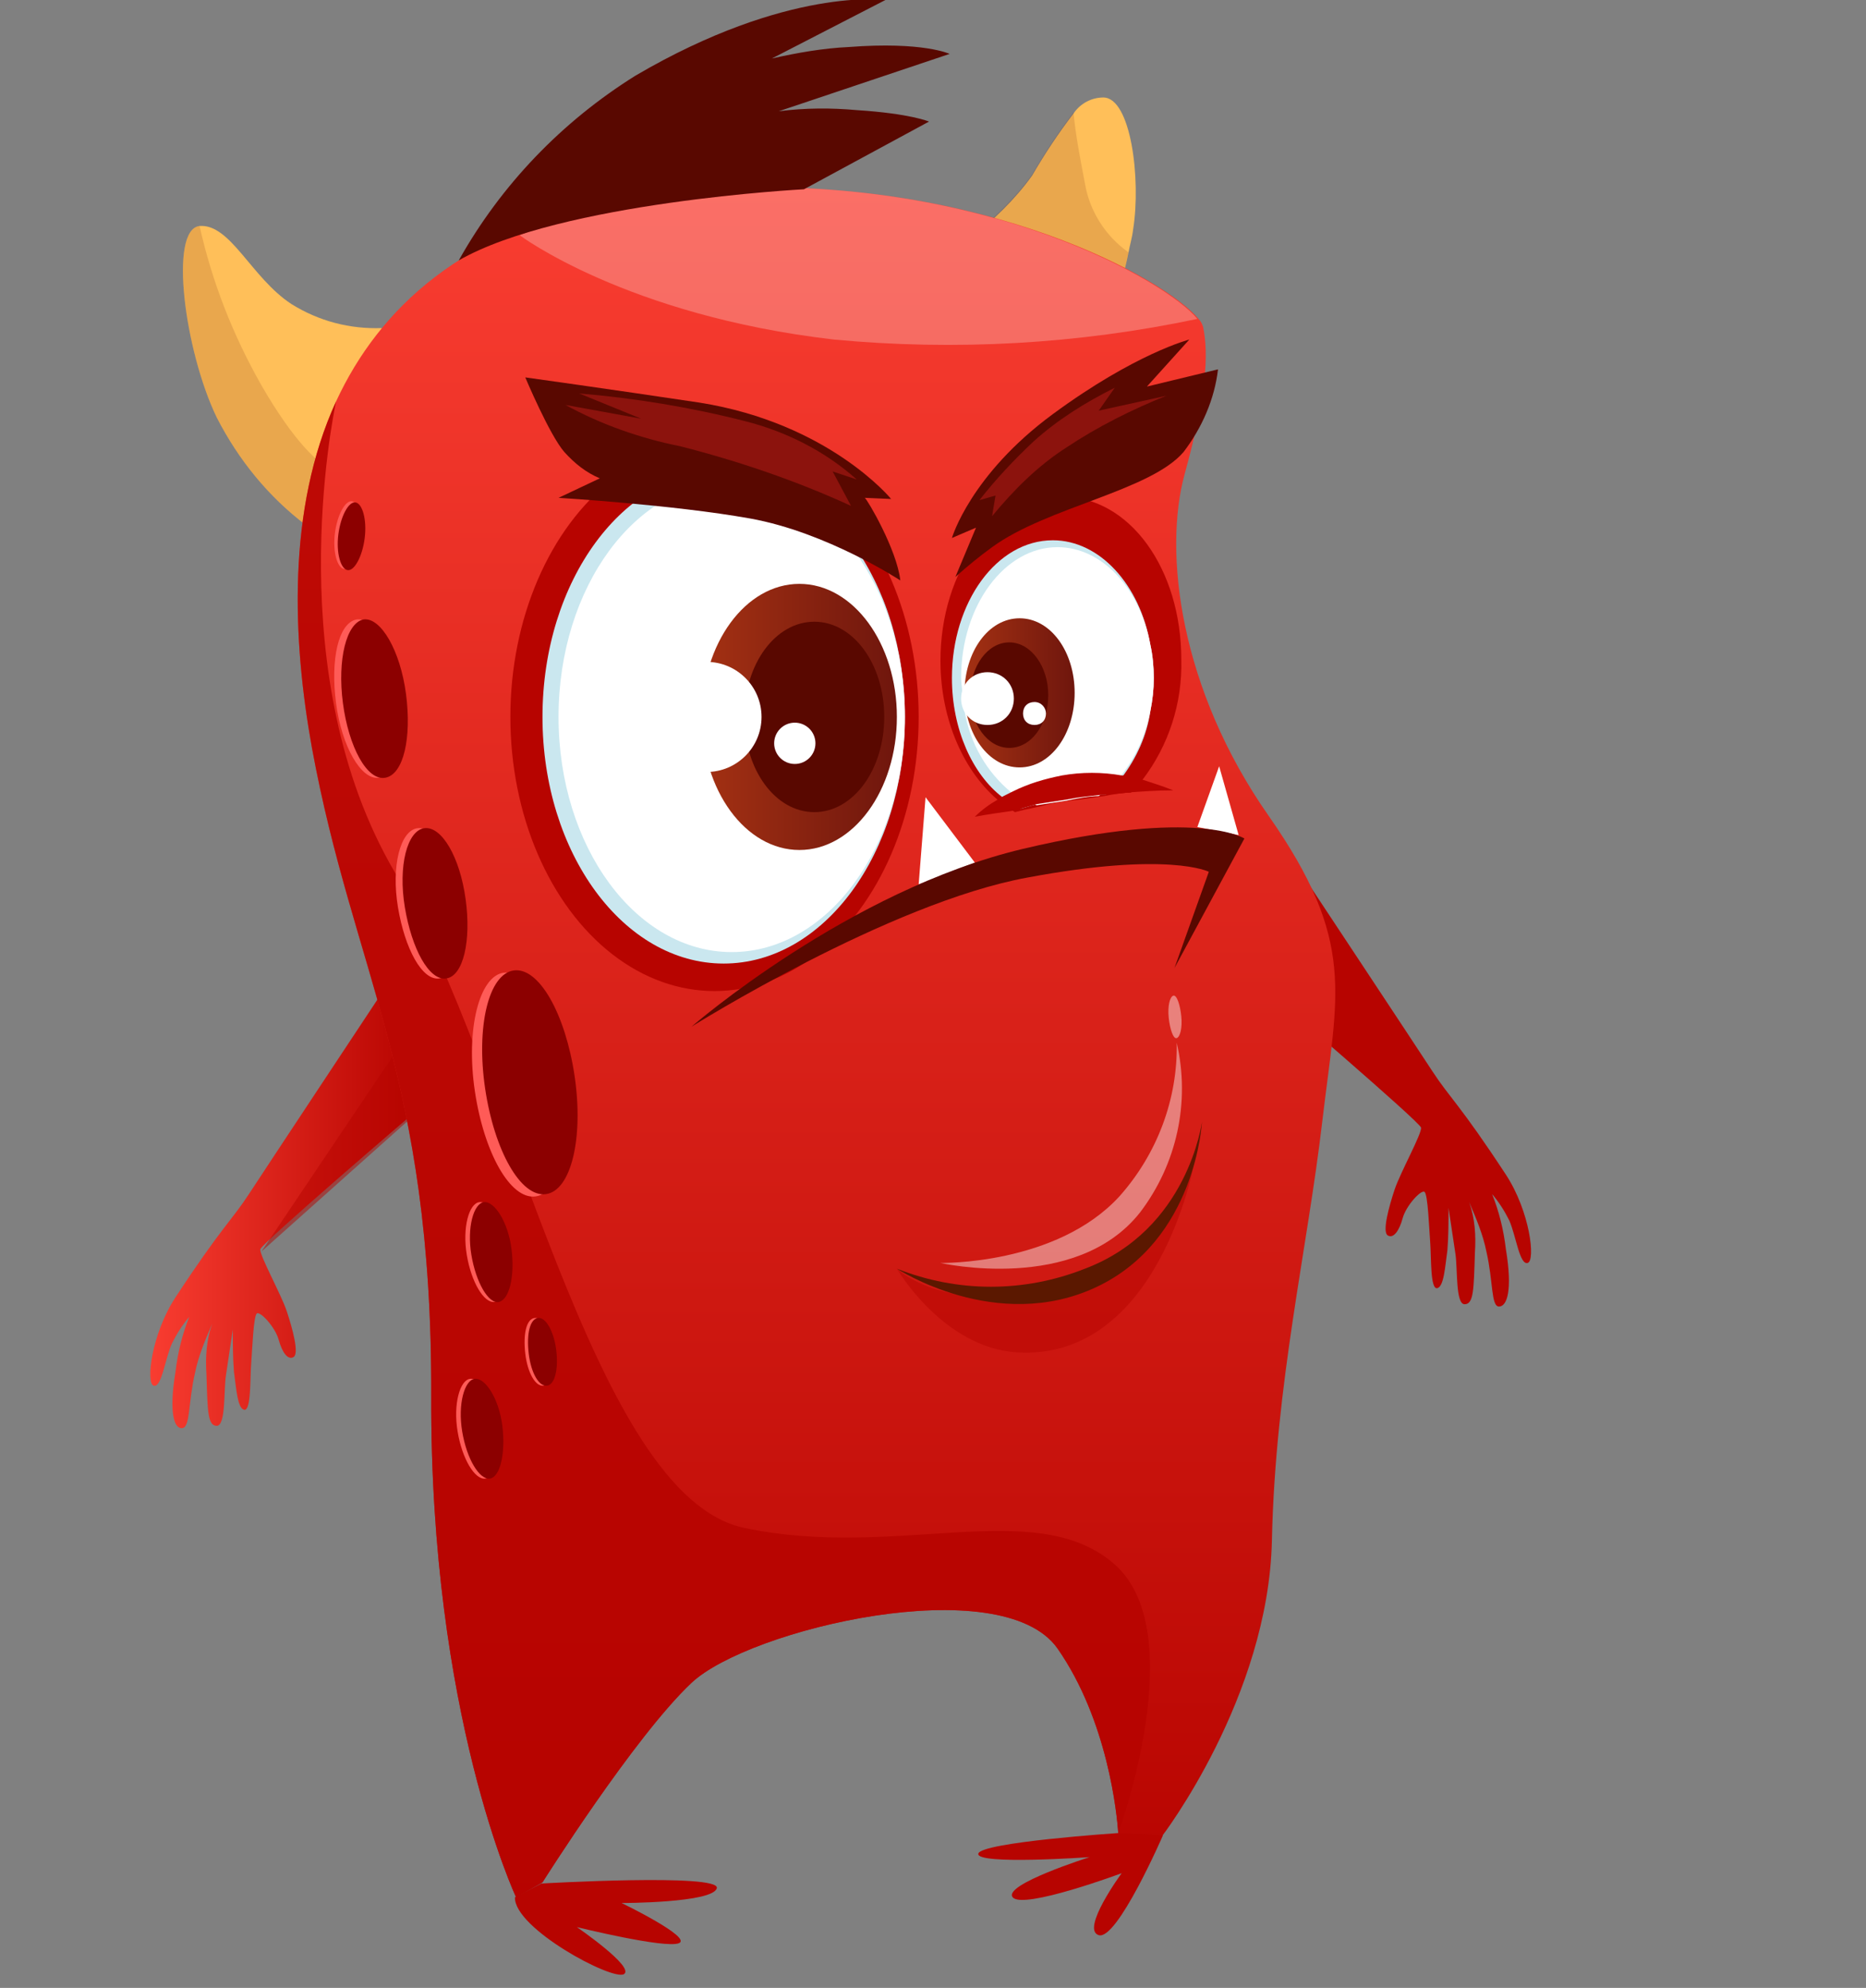 <?xml version="1.0" encoding="utf-8"?>
<!-- Generator: Adobe Illustrator 22.1.0, SVG Export Plug-In . SVG Version: 6.00 Build 0)  -->
<svg version="1.1" id="Layer_1" xmlns="http://www.w3.org/2000/svg" xmlns:xlink="http://www.w3.org/1999/xlink" x="0px" y="0px"
	 viewBox="0 0 162.7 173.3" style="enable-background:new 0 0 162.7 173.3;" xml:space="preserve">
<rect x="0" y="0" width="162.7" height="173.3" fill="#808080" stroke="none"/>
<style type="text/css">
	.st0{display:none;opacity:0.44;fill:#9B9B9B;enable-background:new    ;}
	.st1{fill:#FFBF59;}
	.st2{opacity:0.13;fill:#590800;enable-background:new    ;}
	.st3{fill:#B70400;}
	.st4{fill:url(#SVGID_1_);}
	.st5{opacity:0.5;fill:#B70400;enable-background:new    ;}
	.st6{fill:url(#SVGID_2_);}
	.st7{fill:#CAE7EF;}
	.st8{fill:#FFFFFF;}
	.st9{fill:url(#SVGID_3_);}
	.st10{fill:#590800;}
	.st11{fill:url(#SVGID_4_);}
	.st12{opacity:0.88;fill:#B70400;enable-background:new    ;}
	.st13{fill:#5B1800;}
	.st14{opacity:0.43;fill:#FFFFFF;enable-background:new    ;}
	.st15{fill:#8C130D;}
	.st16{fill:#FF5B57;}
	.st17{fill:#8C0000;}
	.st18{opacity:0.26;fill:#FFFFFF;enable-background:new    ;}
</style>
<title>Asset 1</title>
<g id="Layer_2_1_">
	<g id="monsters">
		<path class="st0" d="M162.7,167.1c0,3.4-36.4,6.2-81.4,6.2S0,170.5,0,167.1s36.4-6.2,81.4-6.2S162.7,163.6,162.7,167.1z"/>
		<path class="st1" d="M33.3,28.6l-4.7,12.2l-1.9,5c-3.3-2.5-5.9-5.7-7.8-9.4c-2.8-5.8-4.2-16.4-1.5-16.7l0,0c2.7-0.2,4.5,4.5,8,6.8
			C27.8,28,30.5,28.7,33.3,28.6z"/>
		<path class="st2" d="M28.6,40.8l-1.9,5c-3.3-2.5-5.9-5.7-7.8-9.4c-2.8-5.8-4.2-16.4-1.5-16.7c1.1,4.9,2.9,9.5,5.4,13.9
			C25.8,38.8,27.8,40.3,28.6,40.8z"/>
		<path class="st1" d="M98.8,20c-0.1,0.8-0.3,1.4-0.4,2c-0.2,1-0.4,1.8-0.6,2.3c-0.1,0.4-0.3,0.8-0.4,1.2l-14.1-3.7
			c0,0,0.5-0.4,1.3-1c2-1.6,3.9-3.4,5.4-5.5c1.1-1.9,2.3-3.7,3.6-5.4c0.6-0.9,1.6-1.4,2.6-1.4C98.6,8.5,99.5,15.6,98.8,20z"/>
		<path class="st2" d="M98.4,22c-0.2,1-0.4,1.8-0.6,2.3l-13.2-3.6c2-1.6,3.9-3.4,5.4-5.5c1.1-1.9,2.3-3.7,3.6-5.4
			c0.2,2.1,0.6,4.1,1,6.2C95,18.4,96.4,20.6,98.4,22z"/>
		<path class="st3" d="M113.4,76c0,0,10,15.1,11.5,17.4s2.4,2.9,6.4,9c2.1,3.2,2.6,7.5,1.9,7.7s-1-2.3-1.6-3.7
			c-0.4-0.8-0.9-1.6-1.5-2.3c0.6,1.5,1,3.1,1.2,4.8c0.6,3.6,0.1,5-0.6,5s-0.5-2.2-1.1-4.8c-0.3-1.5-0.9-2.9-1.5-4.3
			c0.5,1.4,0.6,2.9,0.5,4.4c-0.1,3.2-0.1,4.5-0.9,4.5s-0.6-3.1-0.8-4.4s-0.6-4-0.6-4c0,1.2,0,2.5-0.1,3.7c-0.2,1.4-0.3,3.2-0.9,3.3
			s-0.5-2.7-0.6-4s-0.2-4.2-0.5-4.4s-1.6,1.2-1.9,2.3s-0.8,1.8-1.3,1.5s0.1-2.5,0.6-4s2.4-4.9,2.3-5.4s-13.3-11.8-13.3-11.8
			S111,77.3,113.4,76z"/>
		
			<linearGradient id="SVGID_1_" gradientUnits="userSpaceOnUse" x1="13.042" y1="70.359" x2="36.09" y2="70.359" gradientTransform="matrix(1 0 0 -1 0 176)">
			<stop  offset="0" style="stop-color:#F93D31"/>
			<stop  offset="1" style="stop-color:#B70400"/>
		</linearGradient>
		<path class="st4" d="M33.2,86.7c0,0-10,15.1-11.5,17.4s-2.4,2.9-6.4,9c-2.1,3.2-2.6,7.5-1.9,7.7s1-2.4,1.6-3.7
			c0.4-0.8,0.9-1.6,1.5-2.3c-0.6,1.5-1,3.1-1.2,4.8c-0.6,3.6-0.1,5,0.6,4.9c0.7-0.1,0.5-2.2,1.1-4.8c0.3-1.5,0.9-2.9,1.5-4.3
			c-0.5,1.4-0.6,2.9-0.5,4.4c0.1,3.2,0.1,4.5,0.9,4.5s0.6-3.1,0.8-4.4s0.6-4,0.6-4c0,1.2,0,2.5,0.1,3.7c0.2,1.4,0.3,3.2,0.9,3.3
			s0.5-2.7,0.6-4s0.2-4.2,0.5-4.4s1.6,1.2,1.9,2.3s0.8,1.8,1.3,1.5s-0.1-2.5-0.6-4s-2.4-4.9-2.3-5.4s13.3-11.8,13.3-11.8
			S35.6,88,33.2,86.7z"/>
		<polygon class="st5" points="34.5,91.7 22.8,109.1 35.8,97.5 		"/>
		
			<linearGradient id="SVGID_2_" gradientUnits="userSpaceOnUse" x1="71.154" y1="159.636" x2="71.154" y2="10.56" gradientTransform="matrix(1 0 0 -1 0 176)">
			<stop  offset="0" style="stop-color:#F93D31"/>
			<stop  offset="1" style="stop-color:#B70400"/>
		</linearGradient>
		<path class="st6" d="M115.3,97.7c-1.3,11.2-4.1,22.9-4.4,36.6s-9.6,25.8-9.6,25.8h-3.8c0-0.1,0-0.2,0-0.3
			c-0.1-1.6-0.9-9.8-5.3-16.1c-4.9-6.9-26.9-1.7-31.9,3s-13,17.4-13,17.4l-2.3,1.3c0,0-7.5-15.9-7.4-43.7s-6.8-36.9-10.4-56.5
			c-1.7-9.4-2.2-20.8,2.1-30.2l0,0l0,0c3.8-8.2,11.1-14.9,24.3-17.5c2.2-0.4,4.4-0.7,6.7-0.9c0.9-0.1,1.8-0.1,2.8-0.2
			c23-1,38.7,8.1,41.4,11.4c0.2,0.2,0.3,0.4,0.4,0.7c0.5,2.4,0.3,5.9-1.6,12.8s-0.4,18.8,7.3,29.8S116.6,86.6,115.3,97.7z"/>
		<path class="st3" d="M44.9,165.4c-0.1,2.7,8.5,7.3,9.5,6.7s-4.1-4.1-4.1-4.1s7.7,1.9,8.9,1.4s-5-3.5-5-3.5s8,0,8.3-1.3
			s-15.3-0.4-15.3-0.4L44.9,165.4z"/>
		<path class="st3" d="M97.5,159.8c0,0-12,0.8-12.2,1.8s9.7,0.3,9.7,0.3s-7.6,2.4-6.7,3.5s9.5-2.1,9.5-2.1s-3.6,4.9-2,5.4
			s5.6-8.7,5.6-8.7L97.5,159.8z"/>
		<ellipse class="st3" cx="62.3" cy="62.5" rx="17.8" ry="23.9"/>
		<path class="st3" d="M103,57.5c0.1,3.8-1.1,7.5-3.4,10.5c-0.3,0.4-0.6,0.8-1,1.1c-0.6,0-1.2,0.1-1.8,0.2l-0.5,0.1l0,0
			c-0.9,0.1-1.9,0.3-3,0.4s-1.8,0.3-2.6,0.5l-1.4,0.3l-0.8,0.2c-0.5-0.3-0.9-0.5-1.3-0.9c-3.1-2.5-5.2-7.1-5.2-12.3
			c0-7.9,4.7-14.3,10.6-14.3S103,49.6,103,57.5z"/>
		<ellipse class="st7" cx="63.1" cy="62.5" rx="15.8" ry="21.5"/>
		<ellipse class="st8" cx="63.8" cy="62.5" rx="15.1" ry="20.5"/>
		
			<linearGradient id="SVGID_3_" gradientUnits="userSpaceOnUse" x1="61.14" y1="113.53" x2="78.22" y2="113.53" gradientTransform="matrix(1 0 0 -1 0 176)">
			<stop  offset="0" style="stop-color:#A43113"/>
			<stop  offset="1" style="stop-color:#6F160D"/>
		</linearGradient>
		<ellipse class="st9" cx="69.7" cy="62.5" rx="8.5" ry="11.6"/>
		<path class="st10" d="M77.1,62.5c0,4.6-2.7,8.3-6.1,8.3s-6.1-3.7-6.1-8.3s2.7-8.3,6.1-8.3S77.1,57.9,77.1,62.5z"/>
		<circle class="st8" cx="61.6" cy="62.5" r="4.8"/>
		<circle class="st8" cx="69.3" cy="64.8" r="1.8"/>
		<path class="st7" d="M100.6,59.1c0,1-0.1,1.9-0.3,2.9c-0.3,2.1-1.2,4.1-2.5,5.8c-0.4,0.6-0.9,1.1-1.4,1.5h-0.5l0,0
			C95,69.4,94,69.5,93,69.7l-2.6,0.4L89,70.5c-0.6-0.3-1.1-0.6-1.6-1c-2.6-2-4.4-5.9-4.4-10.4c0-6.6,3.9-12,8.8-12
			c4.1,0,7.6,3.9,8.5,9.1C100.5,57.1,100.6,58.1,100.6,59.1z"/>
		<path class="st8" d="M100.6,59.1c0,1-0.1,1.9-0.3,2.9c-0.4,2.1-1.3,4.1-2.7,5.8c-0.5,0.6-1.1,1.1-1.8,1.6l0,0
			C95,69.4,94,69.6,93,69.8l-2.6,0.4c-0.8-0.2-1.5-0.6-2.2-1.1c-2.2-1.8-3.6-4.3-4.1-7.1c-0.1-0.5-0.2-1.1-0.2-1.6l0,0
			c0-0.4-0.1-0.9-0.1-1.3c0-6.3,3.8-11.4,8.4-11.4c3.9,0,7.2,3.6,8.1,8.5C100.5,57.1,100.6,58.1,100.6,59.1z"/>
		
			<linearGradient id="SVGID_4_" gradientUnits="userSpaceOnUse" x1="84.15" y1="115.635" x2="93.66" y2="115.635" gradientTransform="matrix(1 0 0 -1 0 176)">
			<stop  offset="0" style="stop-color:#A43113"/>
			<stop  offset="1" style="stop-color:#6F160D"/>
		</linearGradient>
		<path class="st11" d="M93.7,60.4c0,3.6-2.1,6.5-4.8,6.5s-4.8-2.9-4.8-6.5s2.1-6.5,4.8-6.5S93.7,56.8,93.7,60.4z"/>
		<path class="st10" d="M91.4,60.6c0,2.6-1.5,4.6-3.4,4.6s-3.4-2.1-3.4-4.6S86.1,56,88,56S91.4,58.1,91.4,60.6z"/>
		<path class="st8" d="M88.4,60.9c0,1.3-1,2.3-2.3,2.3c-1.3,0-2.3-1-2.3-2.3c0-1.3,1-2.3,2.3-2.3c0,0,0,0,0,0
			C87.4,58.6,88.4,59.6,88.4,60.9z"/>
		<path class="st8" d="M91.2,62.2c0,0.6-0.4,1-1,1s-1-0.4-1-1s0.4-1,1-1S91.2,61.7,91.2,62.2z"/>
		<path class="st10" d="M83,46.9c0,0,1.6-5.5,8.8-10.8s11.9-6.5,11.9-6.5l-3.7,4.1l6.2-1.5c-0.3,2.6-1.4,5.1-3,7.2
			c-2.9,3.4-11.9,4.8-16.7,8.3c-1.1,0.8-2.2,1.7-3.2,2.6l1.8-4.3L83,46.9z"/>
		<path class="st10" d="M78.5,50.6c0,0-6.4-4.2-13.1-5.4s-16.7-1.8-16.7-1.8l3.6-1.7c-1.2-0.5-2.2-1.3-3.1-2.3
			c-1.3-1.5-3.4-6.5-3.4-6.5s7.2,1,15.2,2.2c11.3,1.8,16.7,8.4,16.7,8.4l-2.3-0.1C75.6,43.5,78.2,47.9,78.5,50.6z"/>
		<path class="st12" d="M97.5,159.8c-0.1-1.6-0.9-9.8-5.3-16.1c-4.9-6.9-26.9-1.7-31.9,3s-13,17.4-13,17.4l-2.3,1.3
			c0,0-7.5-15.9-7.4-43.7s-6.8-36.9-10.4-56.5c-1.7-9.4-2.2-20.8,2.1-30.2C29,36.5,24.4,58.9,34.4,76c10.4,17.7,17.2,54.4,30.5,57.2
			s25.3-2.8,32.2,3.1S97.5,159.8,97.5,159.8z"/>
		<path class="st5" d="M78.2,110.6c0,0,4,6.9,10.5,7.3c12.3,0.7,15.4-16.4,15.4-16.4s-2.2,9.8-15.9,11.4
			C81.4,113.7,78.2,110.6,78.2,110.6z"/>
		<path class="st13" d="M78.2,110.6c5.3,2.1,11.1,2.1,16.4,0c9-3.4,10.2-12.8,10.2-12.8s-0.5,10.3-9.2,14.4S78.2,110.6,78.2,110.6z"
			/>
		<path class="st14" d="M82,110.1c0,0,10.1,0.2,15.6-5.8c3.3-3.7,5.1-8.5,5-13.4c1.2,5.2,0,10.6-3.2,14.8
			C93.8,112.8,82,110.1,82,110.1z"/>
		<path class="st14" d="M103,88.6c0.1,1-0.1,1.8-0.4,1.9s-0.6-0.8-0.7-1.8s0.1-1.8,0.4-1.9S102.9,87.6,103,88.6z"/>
		<polygon class="st8" points="80.1,77.1 80.7,69.5 85,75.2 		"/>
		<polygon class="st8" points="104.4,72.1 106.3,66.8 108,72.8 		"/>
		<path class="st10" d="M60.3,89.5c0,0,13.7-11.9,28.9-15.5s19.3-0.9,19.3-0.9l-6.1,11.3l3-8.4c0,0-3.5-1.8-15.8,0.5
			C77.5,78.7,60.3,89.5,60.3,89.5z"/>
		<path class="st15" d="M85.4,43.6c1.4-1.8,3-3.5,4.7-5.1c2.1-1.9,4.5-3.4,7.1-4.7l-1.4,2l5.9-1.3c-3,1.2-6,2.7-8.7,4.5
			c-2.5,1.6-4.6,3.7-6.5,6l0.3-1.8L85.4,43.6z"/>
		<path class="st15" d="M74.7,41.8c-2.8-2.5-6.2-4.2-9.8-5.1c-4.7-1.2-9.6-2-14.4-2.4l5.4,2.2l-6.6-1.2c3.1,1.7,6.5,2.9,10,3.6
			c5.1,1.3,10.1,3,14.9,5.2l-1.6-3L74.7,41.8z"/>
		<path class="st3" d="M102.3,68.9c-1.4,0-2.8,0.1-4.1,0.2c-0.5,0.1-1.2,0.1-1.8,0.2h-0.5l0,0C95,69.4,94,69.5,93,69.7l-2.6,0.4
			L89,70.5l-0.8,0.2C86,71,85,71.2,85,71.2c0.6-0.6,1.3-1.1,2-1.5l0.5-0.3l0.8-0.4c1.4-0.7,2.8-1.1,4.3-1.4c1.7-0.3,3.5-0.3,5.2,0
			h0.2c0.5,0.1,0.9,0.2,1.4,0.3C100.3,68.2,101.3,68.5,102.3,68.9z"/>
		<path class="st16" d="M40,78.4c0.5,3.6-0.2,6.7-1.7,6.9s-3-2.6-3.6-6.2s0.2-6.7,1.7-6.9S39.5,74.8,40,78.4z"/>
		<path class="st17" d="M40.6,78.4c0.5,3.6-0.2,6.7-1.7,6.9s-3-2.6-3.6-6.2s0.2-6.7,1.7-6.9S40.1,74.7,40.6,78.4z"/>
		<path class="st16" d="M44.2,108.9c0.3,2.4-0.2,4.5-1.1,4.6s-2-1.7-2.4-4.1s0.2-4.5,1.1-4.6S43.8,106.5,44.2,108.9z"/>
		<path class="st17" d="M44.6,108.9c0.3,2.4-0.2,4.4-1.1,4.6s-2-1.7-2.4-4.1s0.2-4.5,1.1-4.6S44.3,106.5,44.6,108.9z"/>
		<path class="st16" d="M43.4,124.3c0.3,2.4-0.2,4.5-1.1,4.6s-2-1.7-2.4-4.1s0.2-4.5,1.1-4.6S43,121.9,43.4,124.3z"/>
		<path class="st17" d="M43.8,124.3c0.3,2.4-0.2,4.5-1.1,4.6s-2-1.7-2.4-4.1s0.2-4.5,1.1-4.6S43.5,121.9,43.8,124.3z"/>
		<path class="st16" d="M48.2,117.7c0.2,1.6-0.1,3-0.8,3.1s-1.4-1.1-1.6-2.8s0.1-3,0.8-3.1S48,116.1,48.2,117.7z"/>
		<path class="st17" d="M48.5,117.7c0.2,1.6-0.1,3-0.8,3.1s-1.4-1.1-1.6-2.8s0.1-3,0.8-3.1S48.3,116.1,48.5,117.7z"/>
		<path class="st16" d="M31.5,46.8c-0.2,1.6-0.9,2.9-1.5,2.8s-1-1.5-0.8-3.1s0.9-2.9,1.5-2.8S31.7,45.2,31.5,46.8z"/>
		<path class="st17" d="M31.8,46.9c-0.2,1.6-0.9,2.9-1.5,2.8s-1-1.5-0.8-3.1s0.9-2.9,1.5-2.8S32,45.3,31.8,46.9z"/>
		<path class="st16" d="M49.2,94c0.8,5.4-0.3,10-2.5,10.3s-4.5-3.8-5.3-9.2s0.4-10,2.5-10.3S48.5,88.6,49.2,94z"/>
		<path class="st17" d="M50.1,93.8c0.8,5.4-0.3,10-2.5,10.3s-4.5-3.8-5.3-9.2s0.3-10,2.5-10.3S49.3,88.4,50.1,93.8z"/>
		<path class="st16" d="M34.8,60.5c0.5,3.8-0.3,7.1-1.8,7.3s-3.2-2.7-3.7-6.5s0.2-7,1.8-7.3C32.6,53.8,34.2,56.8,34.8,60.5z"/>
		<path class="st17" d="M35.4,60.5c0.5,3.8-0.2,7-1.8,7.3s-3.2-2.7-3.7-6.5s0.3-7,1.8-7.3C33.2,53.8,34.9,56.7,35.4,60.5z"/>
		<path class="st18" d="M104.4,27.8C94,30,83.3,30.6,72.7,29.6c-18.1-2.1-27.4-9.1-27.4-9.1l8.3-3c2.2-0.4,4.4-0.7,6.7-0.9
			c0.9-0.1,1.8-0.1,2.8-0.2C86,15.4,101.7,24.5,104.4,27.8z"/>
		<path class="st10" d="M40,22.7c3.7-6.6,9-12.1,15.4-16.1c13.3-7.8,21.8-6.6,21.8-6.6l-9.9,5.1c2.2-0.5,4.5-0.9,6.7-1
			c6.5-0.5,8.8,0.6,8.8,0.6l-14.9,5c2.3-0.3,4.6-0.3,6.8-0.1c4.7,0.3,6.3,1,6.3,1l-10.9,5.9C70.1,16.5,48.9,17.6,40,22.7z"/>
	</g>
</g>
</svg>
